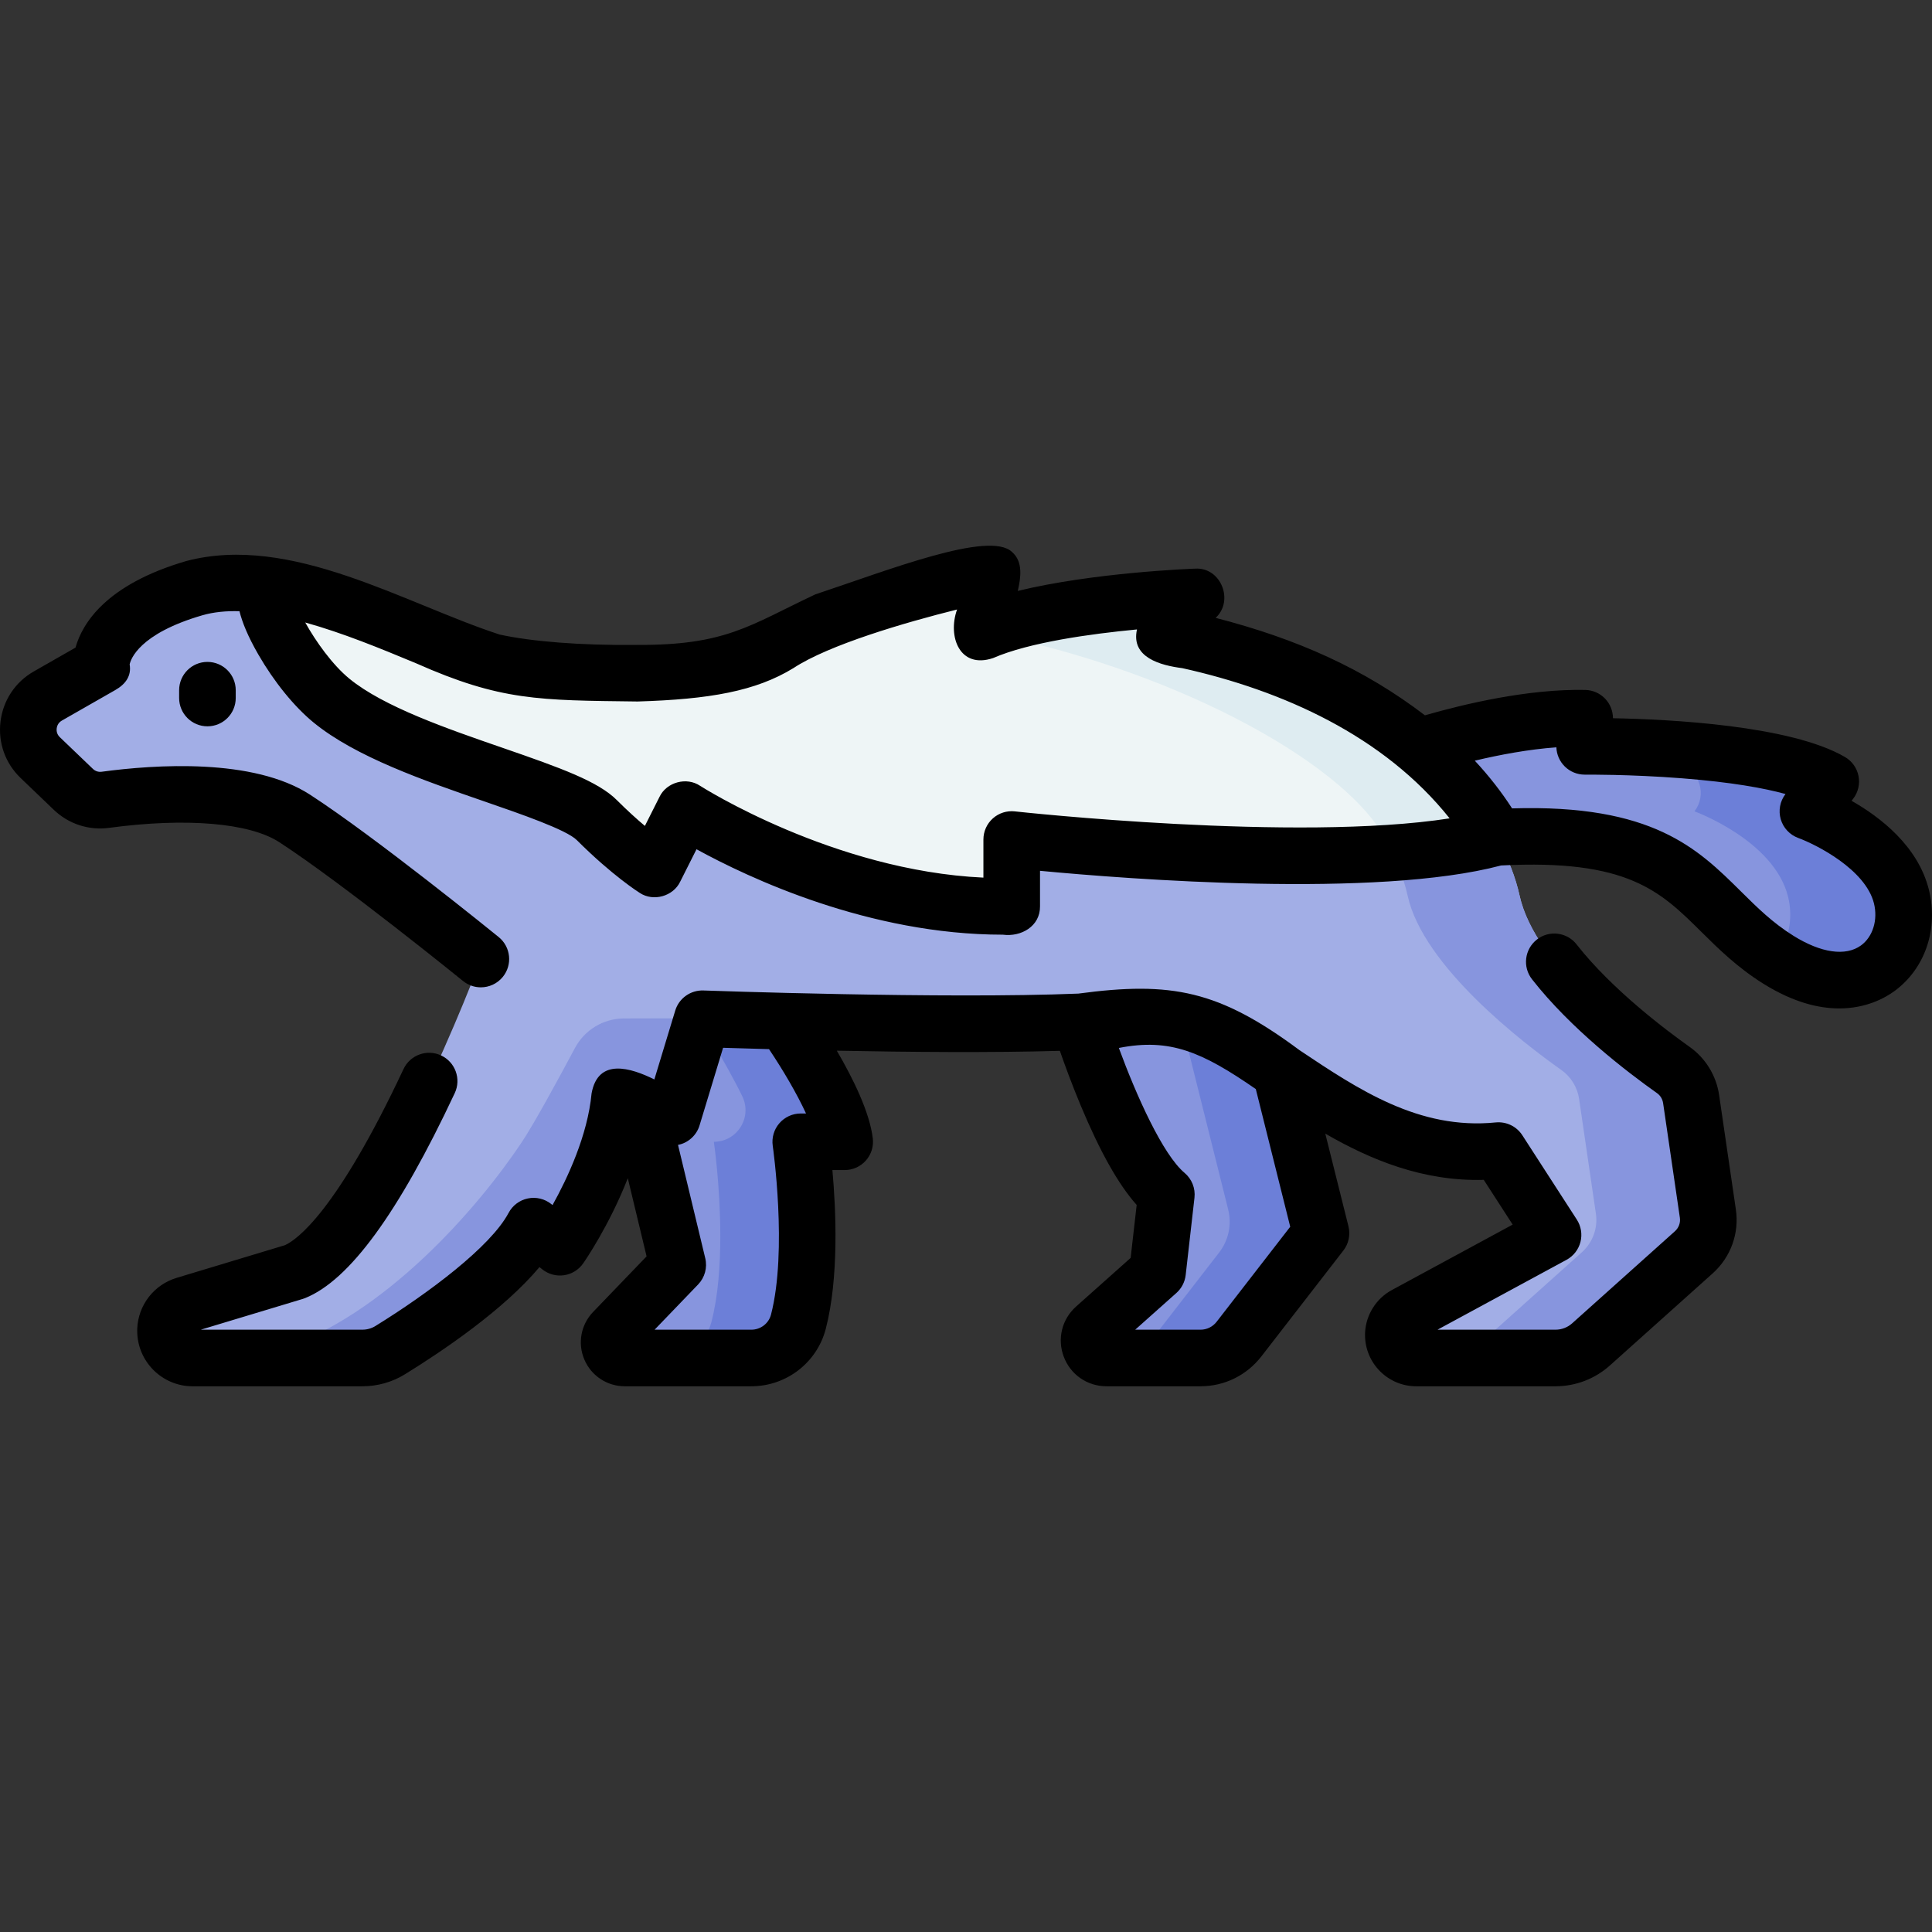 <svg id="Layer_1" enable-background="new 0 0 512.018 512.018" viewBox="0 0 512.018 512.018" xmlns="http://www.w3.org/2000/svg"><rect x="0" y="0" width="512.018" height="512.018" fill="#333333" stroke="none"/><g><g><path d="m286.224 270.807s11.239 35.985 22.884 45.767l-2.329 20.495-16.596 14.786c-3.158 2.813-1.168 8.039 3.061 8.039h24.911c3.99 0 7.755-1.846 10.198-5l21.746-28.072-16.769-67.076z" fill="#8795de"/><path d="m350.094 326.825-21.74 28.07c-2.44 3.15-6.21 5-10.2 5h-23.03c3.99 0 7.75-1.85 10.2-5l17.78-22.96c2.5-3.23 3.38-7.43 2.39-11.39l-13.92-55.69 21.76-5.11z" fill="#6c7fd8"/><path d="m207.562 270.274s14.906 20.68 16.303 32.325h-11.645s4.223 28.913-.624 47.671c-1.467 5.678-6.619 9.623-12.484 9.623h-33.535c-3.646 0-5.508-4.376-2.98-7.003l17.017-17.684-19.098-79.42z" fill="#8795de"/><path d="m212.224 302.595s4.22 28.92-.63 47.68c-1.46 5.67-6.62 9.62-12.48 9.62h-23.03c5.82 0 10.98-3.89 12.45-9.52 1.79-6.86 2.36-15.1 2.36-22.78 0-13.33-1.71-25-1.71-25 6.19 0 10.23-6.46 7.55-12.03-3.77-7.84-12.6-22.5-16.36-28.67l27.19 8.38s14.9 20.68 16.3 32.32z" fill="#6c7fd8"/><path d="m78.071 216.886c17.235 11.182 49.367 37.275 49.367 37.275s-27.482 74.057-49.367 82.901l-29.086 8.778c-2.953.882-4.997 3.541-5.117 6.6v.267c0 3.955 3.207 7.188 7.188 7.188h44.984c2.619 0 5.184-.721 7.402-2.097 8.724-5.384 31.263-20.161 37.97-32.84l6.988 5.585s13.975-20.028 15.845-40.055l13.975 5.585 7.909-26.079s89.902 3.26 116.917-.468c27.028-3.728 52.172 39.6 94.097 35.405l14.443 22.352-39.146 21.203c-1.87 1.002-3.073 2.926-3.18 5.05v.281c0 3.34 2.699 6.079 6.066 6.079h36.915c3.474 0 6.827-1.283 9.419-3.607l27.242-24.409c2.872-2.579 4.275-6.426 3.714-10.248l-4.436-30.341c-.454-3.126-2.164-5.919-4.743-7.736-10.194-7.214-36.581-27.442-40.709-46.174-1.056-4.796-3.046-10.047-6.106-15.458-11.77-20.882-39.159-44.236-87.978-53.481l8.377-10.247s-38.652 1.403-56.822 9.326l2.792-15.846s-40.522 8.39-56.822 19.105c-16.313 10.715-58.692 7.923-73.602 5.117-14.91-2.792-55.432-27.482-81.058-20.028-25.612 7.455-24.677 20.495-24.677 20.495l-14.155 8.089c-5.959 3.405-6.966 11.585-2.01 16.334l8.781 8.414c2.259 2.164 5.372 3.182 8.473 2.763 10.726-1.449 36.689-3.802 50.15 4.922z" fill="#a2aee6"/><g fill="#8795de"><path d="m186.134 269.995-7.91 26.08-13.98-5.59c-1.87 20.03-15.84 40.06-15.84 40.06l-6.99-5.59c-6.71 12.68-29.25 27.46-37.97 32.84-2.22 1.38-4.78 2.1-7.4 2.1h-29.68c2.62 0 4.92-1.3 7.4-2.1 27.99-8.97 52.72-37.42 64.49-55.05 3.33-4.98 9.84-16.98 14.11-24.99 2.55-4.8 7.52-7.81 12.95-7.85 6.55-.04 15.27-.06 20.82.09z"/><path d="m262.994 151.675-2.79 15.84-4.96-14.08c4.73-1.13 7.75-1.76 7.75-1.76z"/><path d="m448.904 331.875-27.24 24.41c-2.6 2.33-5.95 3.61-9.42 3.61h-29.68c3.48 0 6.83-1.28 9.42-3.61l27.24-24.41c2.88-2.57 4.28-6.42 3.72-10.24l-4.44-30.34c-.45-3.13-2.16-5.92-4.74-7.74-10.19-7.21-36.58-27.44-40.71-46.17-1.06-4.8-3.05-10.05-6.11-15.46-11.77-20.88-57.92-45.16-106.74-54.41 18.17-7.92 56.82-9.32 56.82-9.32l-8.38 10.25c48.82 9.24 76.21 32.6 87.98 53.48 3.06 5.41 5.05 10.66 6.11 15.46 4.12 18.73 30.51 38.96 40.7 46.17 2.58 1.82 4.29 4.61 4.75 7.74l4.43 30.34c.56 3.82-.84 7.67-3.71 10.24z"/><path d="m369.196 200.123s27.948-10.248 50.773-9.782v7.453s48.444-.466 65.213 9.316l-6.055 7.919s21.05 7.638 24.777 22.543-10.248 30.743-32.606 16.769c-22.359-13.974-22.571-35.317-74.679-32.424z"/></g><path d="m471.294 254.345c-.27-.17-.53-.33-.79-.51 3.52-4.28 4.83-10.35 3.35-16.26-1.87-7.45-8.06-13.09-13.79-16.87-5.73-3.77-10.99-5.68-10.99-5.68 3.31-4.33 1.46-10.58-3.65-12.49-11.98-4.5-22.81-4.74-25.03-4.74 4.81-.02 48.94.07 64.79 9.31l-6.06 7.92s21.05 7.64 24.78 22.55c3.73 14.9-10.25 30.74-32.61 16.77z" fill="#6c7fd8"/><path d="m87.851 185.676c18.376 15.045 61.484 22.833 70.329 31.677 8.858 8.858 15.378 12.946 15.378 12.946l7.923-15.738s40.99 26.547 86.642 25.625v-17.703s90.236 10.047 128.5-.561c-11.77-20.882-39.159-44.236-87.978-53.481l8.377-10.247s-38.652 1.403-56.822 9.326l2.792-15.846s-40.522 8.39-56.822 19.105c-16.313 10.715-58.692 7.923-73.602 5.117-11.183-2.094-36.772-16.506-59.678-20.436-7.635-1.309 3.734 21.024 14.961 30.216z" fill="#eef5f6"/><path d="m396.624 221.925c-7.53 2.09-17.07 3.38-27.54 4.1-.65-1.35-1.36-2.72-2.14-4.1-11.77-20.88-57.92-45.16-106.74-54.41 18.17-7.92 56.82-9.32 56.82-9.32l-8.38 10.25c48.82 9.24 76.21 32.6 87.98 53.48z" fill="#deecf1"/></g><g><path d="m455.602 290.211c-.746-5.14-3.605-9.8-7.832-12.779-5.865-4.15-20.524-15.104-29.94-27.146-2.553-3.265-7.268-3.84-10.528-1.288-3.263 2.552-3.84 7.266-1.288 10.528 10.257 13.116 25.136 24.521 33.104 30.158.899.634 1.482 1.587 1.643 2.69l4.437 30.348c.195 1.33-.293 2.668-1.299 3.571l-27.244 24.411c-1.216 1.09-2.782 1.69-4.412 1.69h-31.27l34.188-18.518c1.837-.995 3.176-2.712 3.694-4.736s.167-4.174-.967-5.929l-14.442-22.352c-1.527-2.362-4.237-3.662-7.047-3.393-20.327 2.036-36.44-8.744-52.023-19.166-21.332-15.844-33.885-18.289-58.597-14.977-35.403 1.455-98.622-.801-99.375-.827-3.382-.115-6.461 2.061-7.449 5.318l-5.538 18.259c-6.257-3.097-14.918-5.804-16.637 3.715-1.039 11.123-6.431 22.552-10.344 29.58l-.339-.271c-1.746-1.396-4.022-1.939-6.209-1.484-2.188.454-4.059 1.86-5.103 3.836-4.743 8.966-21.334 21.357-35.295 29.974-1.022.635-2.215.97-3.448.97h-42.817l27.013-8.151c.218-.066.433-.142.644-.228 11.75-4.749 24.717-22.516 39.639-54.317 1.76-3.749.146-8.216-3.604-9.976-3.751-1.76-8.217-.145-9.976 3.604-17.747 37.819-28.266 45.243-31.427 46.674l-28.676 8.653c-6.012 1.796-10.218 7.218-10.465 13.491-.004.099-.006.197-.006.296v.267c0 8.099 6.589 14.688 14.688 14.688h44.984c4.03 0 7.957-1.114 11.341-3.215 9.927-6.126 26.119-17.054 35.593-28.372l.743.594c1.621 1.295 3.704 1.861 5.756 1.564s3.89-1.431 5.077-3.131c.408-.585 6.9-9.986 11.835-22.58l4.978 20.708-14.164 14.722c-3.247 3.362-4.164 8.315-2.336 12.62 1.828 4.307 6.033 7.089 10.712 7.089h33.54c9.297 0 17.415-6.267 19.741-15.243 3.519-13.608 2.693-31.576 1.75-42.058h3.259c2.145 0 4.188-.919 5.611-2.523s2.092-3.742 1.835-5.872c-.836-6.956-5.244-15.902-9.538-23.242 18.651.362 41.198.57 59.114.038 1.279 3.677 3.167 8.845 5.491 14.416 5.136 12.305 10.026 21.011 14.864 26.429l-1.596 14.033-14.445 12.877c-3.787 3.367-5.07 8.605-3.269 13.344 1.802 4.739 6.242 7.802 11.312 7.802h24.91c6.342 0 12.218-2.878 16.129-7.907l21.74-28.07c1.408-1.818 1.904-4.182 1.347-6.412l-6.143-24.571c12.008 6.934 25.868 12.696 41.998 12.256l7.661 11.856-31.985 17.329c-4.158 2.227-6.891 6.551-7.13 11.283-.007.126-.01.253-.01.379v.28c0 7.487 6.086 13.578 13.566 13.578h36.914c5.331 0 10.455-1.961 14.424-5.521l27.248-24.415c4.763-4.276 7.052-10.602 6.124-16.913zm-241.991 4.883h-1.395c-2.178 0-4.248.948-5.672 2.595-1.425 1.646-2.063 3.833-1.75 5.988.04.274 3.947 27.673-.459 44.716-.611 2.356-2.757 4.002-5.22 4.002h-25.631l11.536-11.99c1.774-1.844 2.485-4.465 1.888-6.953l-7.22-30.035c2.679-.498 4.936-2.558 5.709-5.167l6.237-20.566c3.082.099 7.248.225 12.173.357 3.673 5.487 7.361 11.734 9.804 17.053zm108.824 55.197c-1.039 1.338-2.599 2.104-4.278 2.104h-17.306l10.916-9.731c1.376-1.228 2.252-2.919 2.461-4.751l2.33-20.49c.284-2.498-.702-4.973-2.627-6.59-5.746-4.828-12.726-20.349-17.414-33.105 13.599-2.674 22.083 1.075 36.298 10.898l9.122 36.486z"/><path d="m511.182 235.754c-2.882-11.52-12.863-19.196-20.474-23.524l.434-.567c1.309-1.71 1.818-3.898 1.402-6.01-.417-2.111-1.721-3.942-3.58-5.026-14.384-8.389-46.474-10-61.498-10.283-.001-4.081-3.265-7.413-7.345-7.497-15.007-.312-31.867 3.666-42.491 6.724-16.112-12.308-33.785-20.23-55.459-25.825 4.936-4.56 1.396-13.465-5.421-13.047-1.329.048-27.073 1.041-47.013 5.907.78-3.423 1.473-7.714-1.522-10.313-5.985-5.788-32.833 4.825-52.141 11.228-17.419 8.208-23.688 13.546-47.381 13.39-14.853.166-27.825-.9-36.288-2.745-25.144-8.189-55.267-26.765-82.99-19.497-21.388 6.226-27.631 16.616-29.404 22.958l-11.052 6.315c-4.915 2.808-8.13 7.641-8.821 13.258-.691 5.618 1.256 11.086 5.343 15.004l8.779 8.411c3.928 3.766 9.274 5.508 14.667 4.782 20.322-2.747 37.171-1.333 45.062 3.782 16.699 10.835 48.403 36.547 48.721 36.806 1.391 1.129 3.062 1.678 4.724 1.678 2.181 0 4.344-.947 5.827-2.772 2.611-3.215 2.121-7.938-1.094-10.55-1.325-1.075-32.642-26.475-50.016-37.747-15.025-9.738-41.055-7.979-55.23-6.062-.84.11-1.668-.158-2.282-.747l-8.78-8.412c-.873-.836-.897-1.825-.833-2.34s.326-1.468 1.375-2.067l14.155-8.089c2.737-1.564 4.321-3.758 3.806-6.801.258-1.272 2.413-8.105 19.245-13.005 2.997-.871 6.323-1.187 9.859-1.087.723 2.93 2.216 6.647 4.991 11.464 4.188 7.27 9.525 13.842 14.644 18.032 11.157 9.135 29.303 15.4 45.313 20.929 9.673 3.341 21.712 7.497 24.464 10.249 9.351 9.351 16.401 13.812 16.697 13.997 3.588 2.364 8.837.894 10.684-2.982l4.33-8.602c13.812 7.58 45.716 22.643 81.184 22.64 4.845.642 9.908-2.215 9.852-7.523v-9.404c23.361 2.21 89.252 7.338 122.192-1.416 33.558-1.721 42.178 6.794 53.039 17.56 4.459 4.42 9.513 9.43 16.469 13.778 7.885 4.927 14.635 6.551 20.109 6.55 7.137 0 12.106-2.762 14.585-4.562 8.169-5.941 11.767-16.513 9.163-26.94zm-242.23-20.724c-2.119-.233-4.241.442-5.83 1.865-1.59 1.423-2.499 3.455-2.499 5.589v10.104c-39.767-1.844-74.701-24.088-75.065-24.322-3.596-2.44-8.91-.992-10.776 2.923l-3.874 7.694c-2.124-1.788-4.651-4.061-7.425-6.834-4.944-4.944-14.688-8.473-30.174-13.82-14.823-5.118-31.623-10.919-40.706-18.355-4.499-3.684-8.908-9.869-11.707-14.902 10.132 2.834 19.822 6.844 29.357 10.804 22.432 9.957 32.488 9.812 58.741 10.132 19.075-.579 31.316-2.733 41.297-8.86 9.38-6.167 29.447-12.048 43.349-15.516-2.568 7.214.732 15.84 9.559 12.863 9.573-4.175 25.905-6.422 38.126-7.581-1.675 7.459 6.301 9.531 11.994 10.256 26.726 5.935 53.481 17.998 70.861 39.809-40.511 6.325-114.416-1.757-115.228-1.849zm224.247 35.528c-4.057 2.947-10.59 2.01-17.927-2.573-5.533-3.46-9.577-7.468-13.857-11.712-11.505-11.404-23.407-23.168-60.685-22.035-2.813-4.371-6.123-8.603-9.877-12.644 6.601-1.57 14.212-3.003 21.619-3.541.065 1.908.856 3.723 2.218 5.07 1.405 1.392 3.302 2.171 5.277 2.171h.072c.12-.005 11.943-.103 25.667.965 13.228 1.029 21.877 2.625 27.493 4.171l-.029.037c-1.447 1.893-1.901 4.362-1.237 6.65s2.384 4.128 4.619 4.951c4.824 1.777 17.835 8.354 20.079 17.322 1.095 4.392-.284 8.879-3.432 11.168z"/><path d="m47.473 182.919v2.07c0 4.143 3.358 7.5 7.5 7.5s7.5-3.357 7.5-7.5v-2.07c0-4.143-3.358-7.5-7.5-7.5s-7.5 3.358-7.5 7.5z"/></g></g><g/><g/><g/><g/><g/><g/><g/><g/><g/><g/><g/><g/><g/><g/><g/></svg>